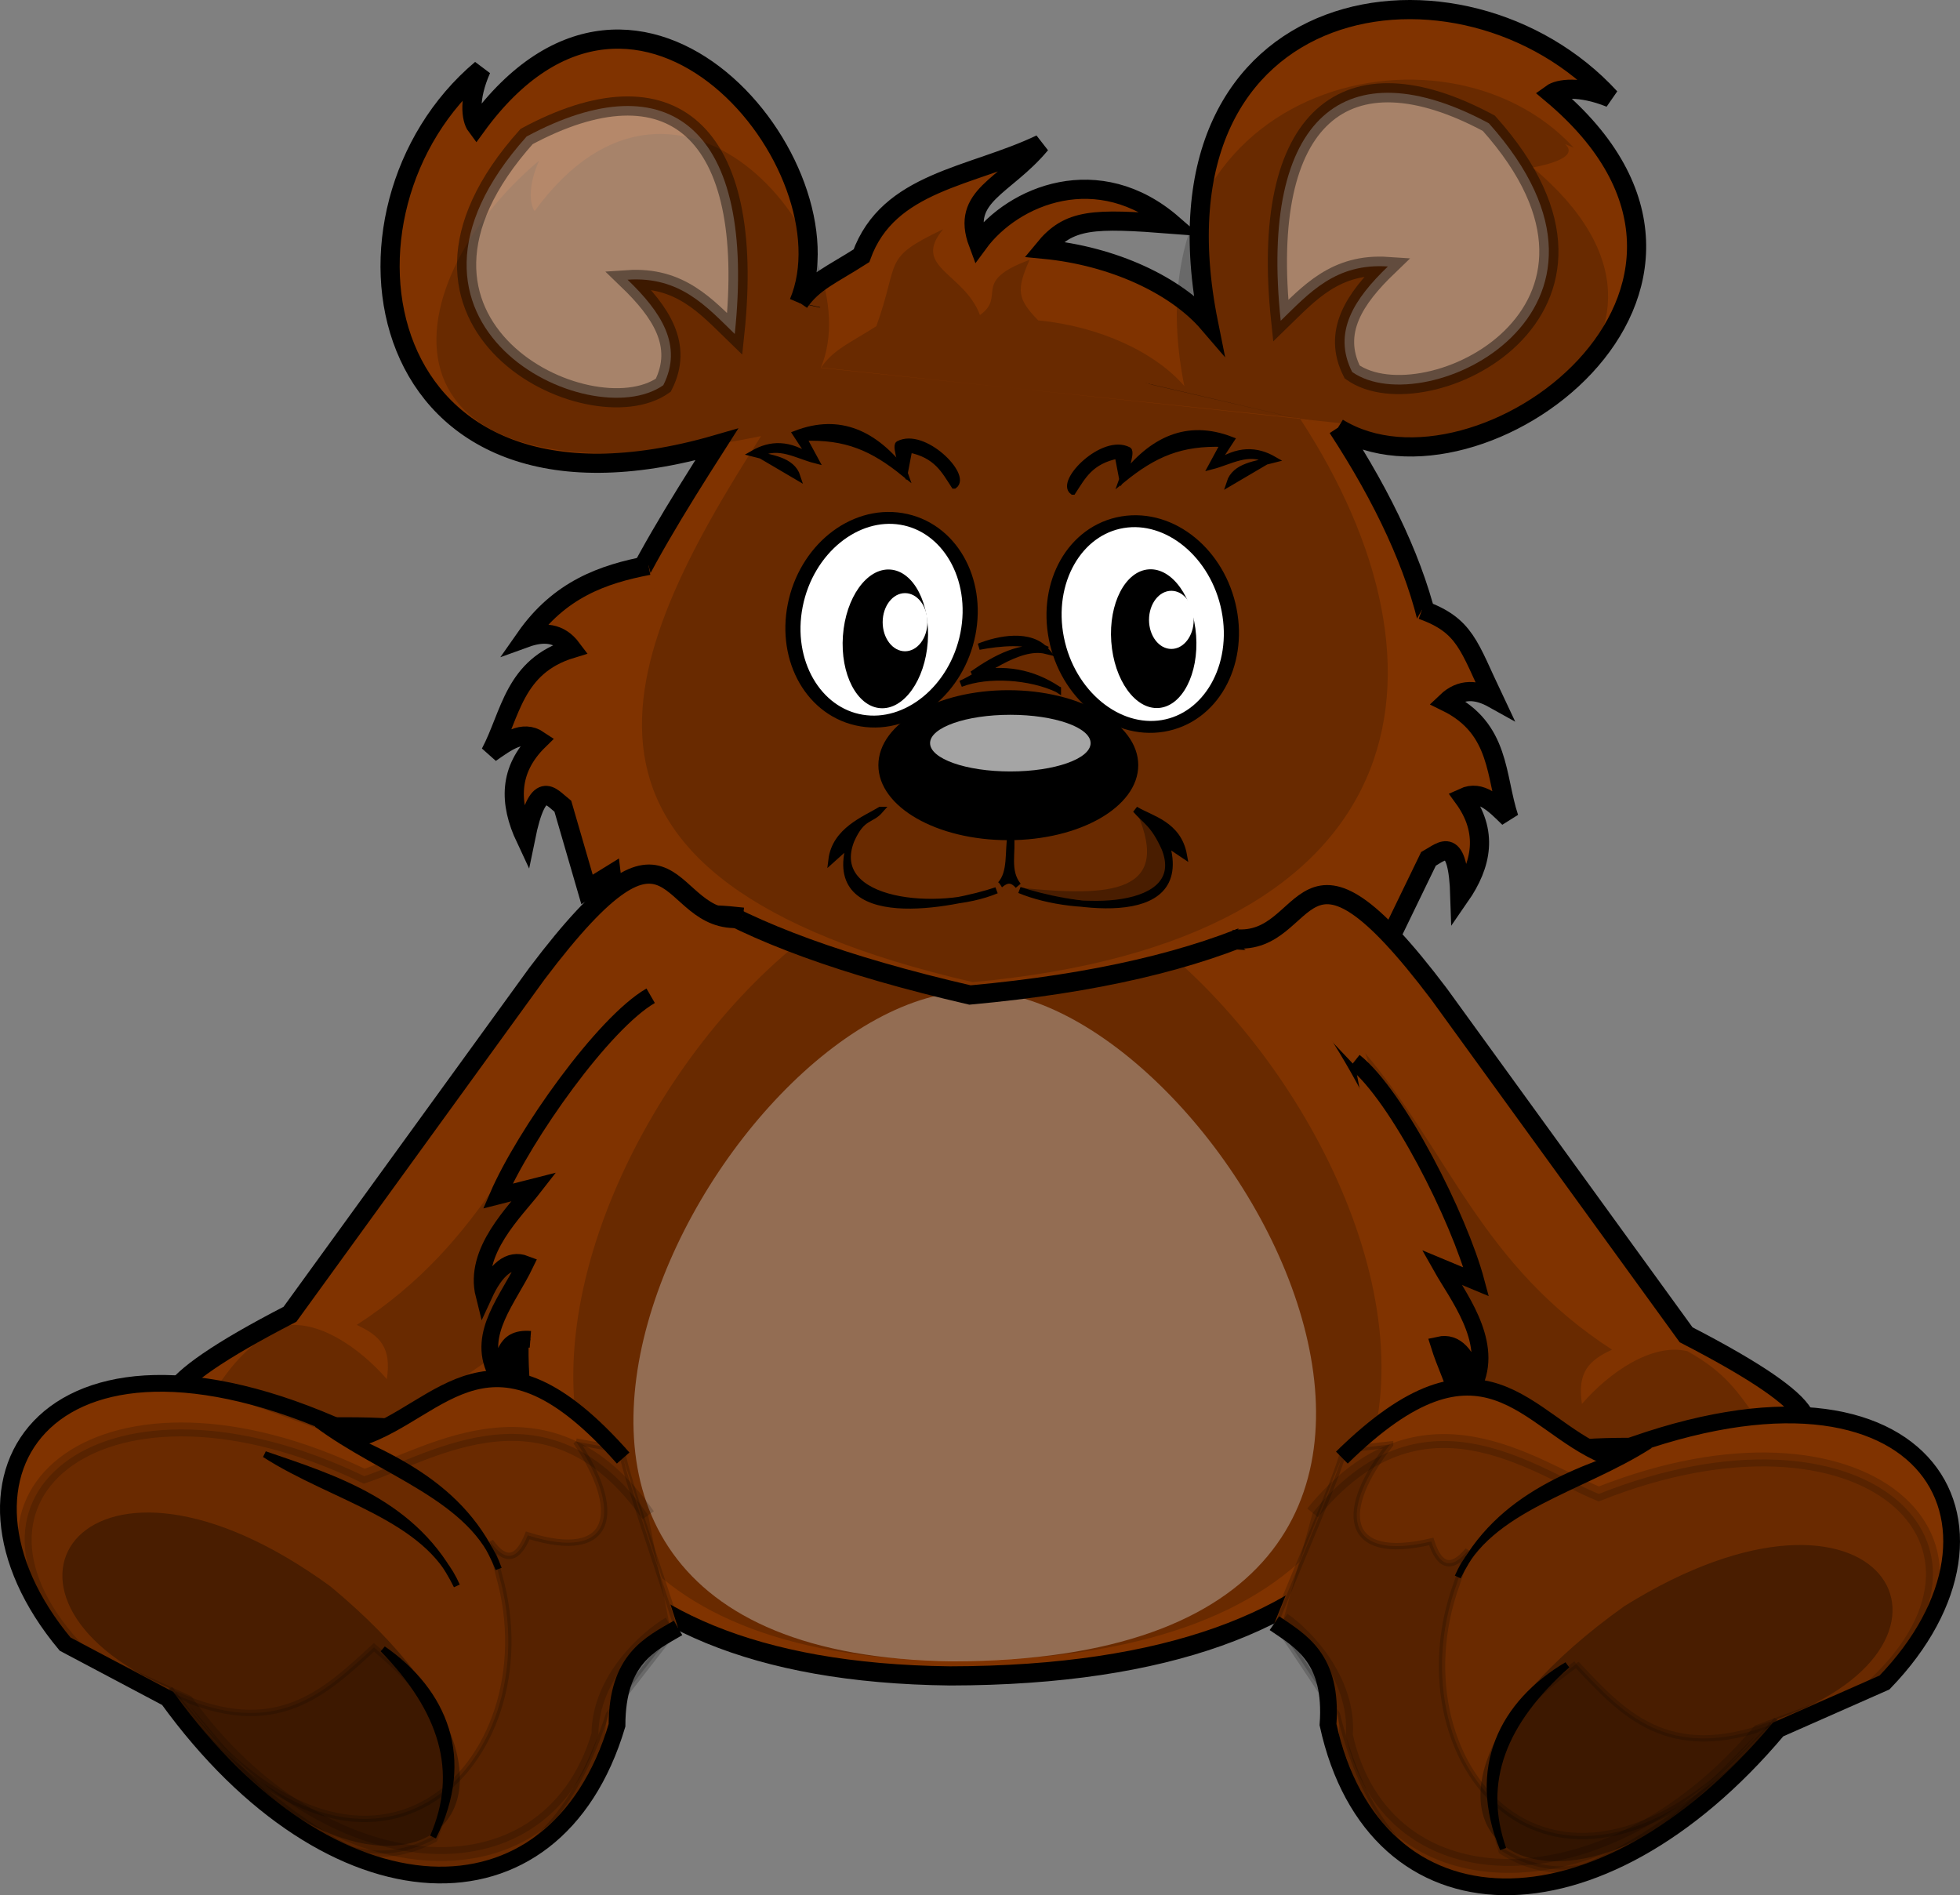 <?xml version="1.0" encoding="UTF-8" standalone="no"?>
<!-- Created with Inkscape (http://www.inkscape.org/) -->

<svg
   xmlns:dc="http://purl.org/dc/elements/1.1/"
   xmlns:cc="http://creativecommons.org/ns#"
   xmlns:rdf="http://www.w3.org/1999/02/22-rdf-syntax-ns#"
   xmlns:svg="http://www.w3.org/2000/svg"
   xmlns="http://www.w3.org/2000/svg"
   xmlns:sodipodi="http://sodipodi.sourceforge.net/DTD/sodipodi-0.dtd"
   xmlns:inkscape="http://www.inkscape.org/namespaces/inkscape"
   width="444.55"
   height="429.839"
   id="svg2160"
   sodipodi:version="0.32"
   inkscape:version="0.48.3.1 r9886"
   sodipodi:docname="oso.svg"
   inkscape:output_extension="org.inkscape.output.svg.inkscape"
   sodipodi:modified="true"
   version="1.1">
  <rect width="100%" height="100%" fill="#808080" stroke="none"/>
  <defs
     id="defs2162" />
  <sodipodi:namedview
     id="base"
     pagecolor="#ffffff"
     bordercolor="#666666"
     borderopacity="1.0"
     inkscape:pageopacity="0.0"
     inkscape:pageshadow="2"
     inkscape:zoom="1.0354167"
     inkscape:cx="146.97293"
     inkscape:cy="265.63478"
     inkscape:current-layer="layer1"
     inkscape:document-units="px"
     inkscape:window-width="1022"
     inkscape:window-height="703"
     inkscape:window-x="0"
     inkscape:window-y="48"
     showguides="true"
     inkscape:guide-bbox="true"
     showgrid="false"
     fit-margin-top="0"
     fit-margin-left="0"
     fit-margin-right="0"
     fit-margin-bottom="0"
     inkscape:window-maximized="0" />
  <g
     id="layer1"
     inkscape:label="Layer 1"
     inkscape:groupmode="layer"
     transform="translate(-97.725,-24.673)">
    <g
       id="g2203"
       transform="translate(-8.54,0)">
      <path
         sodipodi:nodetypes="ccc"
         id="path5162"
         d="m 328.757,199.642 c 77.32,0.053 192.921,204.913 -7.046,205.13 -179.225,-2.038 -72.088,-205.575 7.046,-205.13 z"
         style="color:#000000;fill:#803300;fill-opacity:1;fill-rule:evenodd;stroke:#000000;stroke-width:4.347;stroke-linecap:butt;stroke-linejoin:miter;stroke-miterlimit:4;stroke-opacity:1;stroke-dasharray:none;stroke-dashoffset:0;marker:none;visibility:visible;display:inline;overflow:visible;enable-background:accumulate"
         inkscape:connector-curvature="0" />
      <path
         id="path5158"
         d="M 302.681,85.707 278.269,100.211 411.287,125.837 302.681,85.707 z"
         style="color:#000000;fill:#803300;fill-opacity:1;fill-rule:evenodd;stroke:#000000;stroke-width:4.347;stroke-linecap:butt;stroke-linejoin:miter;stroke-miterlimit:4;stroke-opacity:1;stroke-dasharray:none;stroke-dashoffset:0;marker:none;visibility:visible;display:inline;overflow:visible;enable-background:accumulate"
         inkscape:connector-curvature="0" />
      <path
         sodipodi:nodetypes="ccc"
         id="path5164"
         d="m 327.578,249.455 c 57.293,0.039 142.952,151.839 -5.221,152 -132.804,-1.51 -53.416,-152.329 5.221,-152 z"
         style="opacity:0.396;color:#000000;fill:#ffffff;fill-opacity:1;fill-rule:evenodd;stroke:none;stroke-width:2.223;marker:none;visibility:visible;display:inline;overflow:visible;enable-background:accumulate"
         inkscape:connector-curvature="0" />
      <path
         sodipodi:nodetypes="ccc"
         id="path5166"
         d="m 328.221,221.411 c 67.834,0.046 169.251,179.773 -6.181,179.963 -157.237,-1.788 -63.243,-180.353 6.181,-179.963 z"
         style="opacity:0.177;color:#000000;fill:#000000;fill-opacity:1;fill-rule:evenodd;stroke:none;stroke-width:2.662;marker:none;visibility:visible;display:inline;overflow:visible;enable-background:accumulate"
         inkscape:connector-curvature="0" />
      <path
         sodipodi:nodetypes="cccccccccccccccc"
         d="m 409.703,121.714 c 31.805,19.634 101.467,-31.418 48.483,-75.777 1.582,-1.145 6.326,-1.889 13.289,0.921 C 438.224,10.606 364.915,21.294 380.374,97.997 373.006,89.415 358.808,82.717 343.014,81.201 c 5.731,-6.998 11.149,-7.063 29.238,-5.666 -16.79,-14.593 -36.129,-6.602 -44.122,4.305 -4.064,-10.863 6.04,-12.69 14.16,-22.478 -15.804,7.53 -34.521,8.397 -40.645,25.321 -6.842,4.38 -10.893,5.903 -14.128,10.571 m -0.073,0.08 C 300.363,62.646 251.418,2.311 214.302,53.262 c -1.159,-1.55 -1.863,-6.164 1.124,-12.884 -37.789,31.789 -25.963,108.099 53.391,85.114 -36.75,57.457 -57.607,98.233 57.457,124.85 114.521,-10.444 125.48,-64.242 83.399,-128.637"
         style="fill:#803300;fill-rule:evenodd;stroke:#000000;stroke-width:4.347;stroke-linecap:butt;stroke-linejoin:miter;stroke-miterlimit:4;stroke-opacity:1;stroke-dasharray:none"
         id="path2178"
         inkscape:connector-curvature="0" />
      <path
         sodipodi:nodetypes="ccccccccccc"
         id="path5232"
         d="m 253.359,152.912 c -10.337,1.958 -20.219,5.458 -27.899,16.439 4.075,-1.476 7.712,-1.25 10.462,2.417 -13.18,3.995 -13.788,14.963 -18.433,23.691 3.653,-2.535 7.307,-5.369 10.96,-2.901 -6.852,6.703 -6.741,14.251 -2.989,22.241 2.823,-13.882 5.646,-9.495 8.469,-7.252 l 5.48,18.856 5.48,-3.384 c 0.966,8.249 6.765,11.807 12.953,14.988 0.605,-6.665 8.505,-6.251 16.939,-5.318"
         style="color:#000000;fill:#803300;fill-opacity:1;fill-rule:evenodd;stroke:#000000;stroke-width:4.347;stroke-linecap:butt;stroke-linejoin:miter;stroke-miterlimit:4;stroke-opacity:1;stroke-dasharray:none;stroke-dashoffset:0;marker:none;visibility:visible;display:inline;overflow:visible;enable-background:accumulate"
         inkscape:connector-curvature="0" />
      <path
         sodipodi:nodetypes="ccccccccccc"
         id="path5234"
         d="m 428.789,162.976 c 9.866,3.576 10.553,8.119 16.274,20.174 -3.77,-2.104 -7.396,-2.461 -10.729,0.719 12.326,6.039 11.073,16.955 14.18,26.305 -3.176,-3.082 -6.301,-6.459 -10.322,-4.606 5.626,7.703 4.241,15.131 -0.81,22.415 -0.439,-14.143 -3.965,-10.265 -7.129,-8.502 l -8.593,17.729 -4.834,-4.211 c -2.347,7.983 -8.669,10.571 -15.311,12.724 0.53,-6.671 -7.333,-7.52 -15.81,-7.943"
         style="color:#000000;fill:#803300;fill-opacity:1;fill-rule:evenodd;stroke:#000000;stroke-width:4.347;stroke-linecap:butt;stroke-linejoin:miter;stroke-miterlimit:4;stroke-opacity:1;stroke-dasharray:none;stroke-dashoffset:0;marker:none;visibility:visible;display:inline;overflow:visible;enable-background:accumulate"
         inkscape:connector-curvature="0" />
      <path
         sodipodi:nodetypes="cccccc"
         id="path4178"
         d="m 386.318,237.586 c 17.944,1.694 13.793,-30.564 46.358,12.555 l 56.016,77.264 c 65.28,33.692 -4.38,23.336 -25.111,26.076 l -23.179,-5.795 -20.282,-74.366"
         style="color:#000000;fill:#803300;fill-opacity:1;fill-rule:evenodd;stroke:#000000;stroke-width:4.347;stroke-linecap:butt;stroke-linejoin:miter;stroke-miterlimit:4;stroke-opacity:1;stroke-dasharray:none;stroke-dashoffset:0;marker:none;visibility:visible;display:inline;overflow:visible;enable-background:accumulate"
         inkscape:connector-curvature="0" />
      <path
         sodipodi:nodetypes="cccccccccccccccc"
         d="m 410.874,120.715 c 28.221,17.422 90.033,-18.691 43.019,-58.051 15.353,-2.95 3.122,-6.995 9.301,-4.501 -29.504,-32.167 -102.024,-13.981 -88.307,54.079 -6.537,-7.615 -19.136,-13.558 -33.15,-14.903 -4.671,-4.857 -5.053,-6.751 -1.956,-13.731 -13.403,4.941 -5.155,8.163 -11.251,12.523 -3.606,-9.639 -15.565,-10.776 -8.36,-19.462 -14.023,6.682 -9.707,6.967 -15.141,21.984 -6.071,3.886 -9.666,5.238 -12.536,9.38 m -0.065,0.071 C 303.892,80.874 260.463,27.338 227.529,72.548 c -1.028,-1.375 -1.653,-5.469 0.998,-11.432 -33.549,28.175 -41.62,81.249 50.363,62.468 -32.609,50.983 -54.104,100.217 47.993,123.836 101.616,-9.267 111.536,-70.741 74.197,-127.879"
         style="opacity:0.177;fill:#000000;fill-rule:evenodd;stroke:none"
         id="path5156"
         inkscape:connector-curvature="0" />
      <path
         transform="matrix(-1.13,0.187,0.174,0.88,632.695,-69.601)"
         d="m 286.294,210.812 c 0,14.497 -7.759,26.249 -17.331,26.249 -9.571,0 -17.331,-11.752 -17.331,-26.249 0,-14.497 7.759,-26.249 17.331,-26.249 9.571,0 17.331,11.752 17.331,26.249 z"
         sodipodi:ry="26.248903"
         sodipodi:rx="17.330681"
         sodipodi:cy="210.81177"
         sodipodi:cx="268.96317"
         id="path5132"
         style="color:#000000;fill:#ffffff;fill-opacity:1;fill-rule:evenodd;stroke:#000000;stroke-width:3;stroke-linecap:butt;stroke-linejoin:miter;stroke-miterlimit:4;stroke-opacity:1;stroke-dasharray:none;stroke-dashoffset:0;marker:none;visibility:visible;display:inline;overflow:visible;enable-background:accumulate"
         sodipodi:type="arc" />
      <path
         transform="matrix(1.13,0.187,-0.174,0.88,38.966,-70.581)"
         d="m 286.294,210.812 c 0,14.351 -7.759,25.984 -17.331,25.984 -9.571,0 -17.331,-11.634 -17.331,-25.984 0,-14.351 7.759,-25.984 17.331,-25.984 9.571,0 17.331,11.634 17.331,25.984 z"
         sodipodi:ry="25.984243"
         sodipodi:rx="17.330681"
         sodipodi:cy="210.81177"
         sodipodi:cx="268.96317"
         id="path4138"
         style="color:#000000;fill:#ffffff;fill-opacity:1;fill-rule:evenodd;stroke:#000000;stroke-width:3;stroke-linecap:butt;stroke-linejoin:miter;stroke-miterlimit:4;stroke-opacity:1;stroke-dasharray:none;stroke-dashoffset:0;marker:none;visibility:visible;display:inline;overflow:visible;enable-background:accumulate"
         sodipodi:type="arc" />
      <path
         transform="matrix(1.394,0,0,1.484,-219.439,-228.19)"
         d="m 418.637,287.337 c 0,6.215 -9.372,11.254 -20.932,11.254 -11.56,0 -20.932,-5.038 -20.932,-11.254 0,-6.215 9.372,-11.254 20.932,-11.254 11.56,0 20.932,5.038 20.932,11.254 z"
         sodipodi:ry="11.253689"
         sodipodi:rx="20.931862"
         sodipodi:cy="287.33685"
         sodipodi:cx="397.70535"
         id="path3163"
         style="color:#000000;fill:#000000;fill-opacity:1;fill-rule:evenodd;stroke:#000000;stroke-width:0.417;stroke-linecap:butt;stroke-linejoin:miter;stroke-miterlimit:4;stroke-opacity:1;stroke-dasharray:none;stroke-dashoffset:0;marker:none;visibility:visible;display:inline;overflow:visible;enable-background:accumulate"
         sodipodi:type="arc" />
      <path
         transform="matrix(-1.425,0.103,0.066,0.919,739.155,-57.454)"
         d="m 277.291,216.664 c 0,9.447 -3.023,17.106 -6.752,17.106 -3.729,0 -6.752,-7.658 -6.752,-17.106 0,-9.447 3.023,-17.106 6.752,-17.106 3.729,0 6.752,7.658 6.752,17.106 z"
         sodipodi:ry="17.105606"
         sodipodi:rx="6.7522135"
         sodipodi:cy="216.66368"
         sodipodi:cx="270.53867"
         id="path5134"
         style="color:#000000;fill:#000000;fill-opacity:1;fill-rule:evenodd;stroke:none;stroke-width:3;marker:none;visibility:visible;display:inline;overflow:visible;enable-background:accumulate"
         sodipodi:type="arc" />
      <path
         transform="matrix(1.721,0,0,1.098,-103.449,-47.647)"
         d="m 265.587,219.365 c 0,3.232 -4.736,5.852 -10.578,5.852 -5.842,0 -10.578,-2.62 -10.578,-5.852 0,-3.232 4.736,-5.852 10.578,-5.852 5.842,0 10.578,2.62 10.578,5.852 z"
         sodipodi:ry="5.8519182"
         sodipodi:rx="10.578467"
         sodipodi:cy="219.36456"
         sodipodi:cx="255.00859"
         id="path4134"
         style="opacity:0.646;color:#000000;fill:#ffffff;fill-opacity:1;fill-rule:evenodd;stroke:none;stroke-width:3;marker:none;visibility:visible;display:inline;overflow:visible;enable-background:accumulate"
         sodipodi:type="arc" />
      <path
         transform="matrix(-2.895,0,0,3.315,1284.213,-715.017)"
         d="m 316.87,265.544 c 0,1.099 -0.784,1.989 -1.751,1.989 -0.967,0 -1.751,-0.891 -1.751,-1.989 0,-1.099 0.784,-1.989 1.751,-1.989 0.967,0 1.751,0.891 1.751,1.989 z"
         sodipodi:ry="1.9893899"
         sodipodi:rx="1.7506632"
         sodipodi:cy="265.54376"
         sodipodi:cx="315.11935"
         id="path5136"
         style="color:#000000;fill:#ffffff;fill-opacity:1;fill-rule:evenodd;stroke:none;stroke-width:3;marker:none;visibility:visible;display:inline;overflow:visible;enable-background:accumulate"
         sodipodi:type="arc" />
      <path
         transform="matrix(1.425,0.103,-0.066,0.919,-64.148,-57.409)"
         d="m 277.291,216.664 c 0,9.447 -3.023,17.106 -6.752,17.106 -3.729,0 -6.752,-7.658 -6.752,-17.106 0,-9.447 3.023,-17.106 6.752,-17.106 3.729,0 6.752,7.658 6.752,17.106 z"
         sodipodi:ry="17.105606"
         sodipodi:rx="6.7522135"
         sodipodi:cy="216.66368"
         sodipodi:cx="270.53867"
         id="path4136"
         style="color:#000000;fill:#000000;fill-opacity:1;fill-rule:evenodd;stroke:none;stroke-width:3;marker:none;visibility:visible;display:inline;overflow:visible;enable-background:accumulate"
         sodipodi:type="arc" />
      <path
         transform="matrix(2.895,0,0,3.315,-600.736,-714.488)"
         d="m 316.87,265.544 c 0,1.099 -0.784,1.989 -1.751,1.989 -0.967,0 -1.751,-0.891 -1.751,-1.989 0,-1.099 0.784,-1.989 1.751,-1.989 0.967,0 1.751,0.891 1.751,1.989 z"
         sodipodi:ry="1.9893899"
         sodipodi:rx="1.7506632"
         sodipodi:cy="265.54376"
         sodipodi:cx="315.11935"
         id="path4144"
         style="color:#000000;fill:#ffffff;fill-opacity:1;fill-rule:evenodd;stroke:none;stroke-width:3;marker:none;visibility:visible;display:inline;overflow:visible;enable-background:accumulate"
         sodipodi:type="arc" />
      <path
         sodipodi:nodetypes="ccccc"
         id="path5117"
         d="m 443.952,52.632 c -32.404,-17.426 -52.141,-1.716 -47.205,44.787 6.442,-6.252 12.414,-13.111 24.307,-12.308 -7.535,7.256 -12.674,14.869 -8.102,23.932 16.634,11.694 69.195,-13.707 31,-56.411 z"
         style="opacity:0.411;fill:#ffffff;fill-rule:evenodd;stroke:#000000;stroke-width:4.347;stroke-linecap:butt;stroke-linejoin:miter;stroke-miterlimit:4;stroke-opacity:1;stroke-dasharray:none"
         inkscape:connector-curvature="0" />
      <path
         sodipodi:nodetypes="ccccc"
         id="path5119"
         d="m 225.71,55.631 c 32.405,-17.426 52.141,-1.716 47.205,44.787 -6.442,-6.252 -12.414,-13.111 -24.307,-12.308 7.535,7.256 12.674,14.869 8.102,23.932 -16.634,11.694 -69.195,-13.707 -31,-56.411 z"
         style="opacity:0.417;fill:#ffffff;fill-rule:evenodd;stroke:#000000;stroke-width:4.347;stroke-linecap:butt;stroke-linejoin:miter;stroke-miterlimit:4;stroke-opacity:1;stroke-dasharray:none"
         inkscape:connector-curvature="0" />
      <path
         sodipodi:nodetypes="cccccc"
         id="path5184"
         d="m 305.948,208.373 c -3.456,2.103 -10.276,4.628 -11.084,11.355 l 4.157,-3.735 c -5.929,19.712 23.519,13.917 33.253,10.608 -12.844,5.383 -38.623,3.052 -32.945,-11.355 2.51,-5.629 4.426,-4.329 6.62,-6.873 z"
         style="fill:#000000;fill-rule:evenodd;stroke:#000000;stroke-width:1.449px;stroke-linecap:butt;stroke-linejoin:miter;stroke-opacity:1"
         inkscape:connector-curvature="0" />
      <path
         sodipodi:nodetypes="cccccc"
         id="path5186"
         d="m 363.833,208.303 c 3.456,2.103 9.66,3.283 10.93,10.309 l -4.003,-2.689 c 5.929,19.712 -23.519,13.917 -33.253,10.608 12.844,5.383 38.623,4.995 32.945,-9.413 -2.51,-5.629 -4.426,-6.271 -6.62,-8.815 z"
         style="fill:#000000;fill-rule:evenodd;stroke:#000000;stroke-width:1.449px;stroke-linecap:butt;stroke-linejoin:miter;stroke-opacity:1"
         inkscape:connector-curvature="0" />
      <path
         sodipodi:nodetypes="cccc"
         id="path5228"
         d="m 333.197,225.256 c 2.481,-2.739 1.648,-7.407 2.309,-11.205 0.564,3.835 -1.055,8.093 1.693,11.504 -1.585,-1.802 -2.824,-1.253 -4.003,-0.299 z"
         style="fill:#000000;fill-rule:evenodd;stroke:#000000;stroke-width:1.449px;stroke-linecap:butt;stroke-linejoin:miter;stroke-opacity:1"
         inkscape:connector-curvature="0" />
      <path
         sodipodi:nodetypes="ccccccc"
         id="path5230"
         d="m 346.195,181.009 c -5.762,-3.844 -12.204,-5.045 -19.375,-3.419 5.318,-3.737 11.195,-6.83 16.982,-5.565 -4.58,-2.273 -10.903,-1.54 -15.482,-0.689 4.469,-1.809 11.686,-3.186 15.216,0.931 -6.37,-1.596 -14.801,5.624 -19.383,7.499 6.22,-2.4 15.792,-1.71 22.042,1.243 z"
         style="fill:none;stroke:#000000;stroke-width:1.449px;stroke-linecap:butt;stroke-linejoin:miter;stroke-opacity:1"
         inkscape:connector-curvature="0" />
      <path
         sodipodi:nodetypes="cccccccccccsc"
         id="path5238"
         d="m 322.691,134.782 c -2.204,-3.366 -3.958,-6.968 -10.226,-8.201 l -1,5.251 c -6.731,-8.828 -14.746,-12.59 -24.681,-8.769 l 3.712,5.674 c -5.266,-3.729 -9.558,-3.41 -13.394,-1.202 4.027,1.059 8.772,1.395 10.005,5.268 l -8.765,-5.156 c 4.57,-2.454 8.642,0.321 12.875,1.398 l -2.766,-5.104 c 9.766,-0.385 15.809,2.303 22.991,8.132 0,0 -2.242,-6.218 -1.365,-6.678 5.672,-2.976 15.712,7.133 12.615,9.386 z"
         style="fill:#000000;fill-rule:evenodd;stroke:#000000;stroke-width:1.449px;stroke-linecap:butt;stroke-linejoin:miter;stroke-opacity:1"
         inkscape:connector-curvature="0" />
      <path
         sodipodi:nodetypes="cccccccccccsc"
         id="path5240"
         d="m 349.583,136.158 c 2.204,-3.366 3.958,-6.968 10.226,-8.201 l 1,5.251 c 6.731,-8.828 14.746,-12.59 24.681,-8.769 l -3.712,5.674 c 5.266,-3.729 9.558,-3.41 13.394,-1.202 -4.027,1.059 -8.772,1.395 -10.005,5.268 l 8.765,-5.156 c -4.57,-2.454 -8.642,0.321 -12.875,1.398 l 2.766,-5.104 c -9.766,-0.385 -15.809,2.303 -22.991,8.132 0,0 2.242,-6.218 1.365,-6.678 -5.672,-2.976 -15.712,7.133 -12.615,9.386 z"
         style="fill:#000000;fill-rule:evenodd;stroke:#000000;stroke-width:1.449px;stroke-linecap:butt;stroke-linejoin:miter;stroke-opacity:1"
         inkscape:connector-curvature="0" />
      <path
         sodipodi:nodetypes="ccc"
         id="path5242"
         d="m 364.208,209.119 c 7.843,18.14 -6.129,18.988 -26.28,16.922 12.8,4.563 48.756,7.443 26.28,-16.922 z"
         style="opacity:0.307;fill:#000000;fill-rule:evenodd;stroke:none"
         inkscape:connector-curvature="0" />
      <path
         sodipodi:nodetypes="cccccc"
         id="path4186"
         d="m 274.409,232.931 c -17.944,1.694 -13.793,-30.564 -46.358,12.555 l -56.016,77.264 c -65.28,33.692 4.38,23.336 25.111,26.076 l 23.179,-5.795 20.282,-74.366"
         style="color:#000000;fill:#803300;fill-opacity:1;fill-rule:evenodd;stroke:#000000;stroke-width:4.347;stroke-linecap:butt;stroke-linejoin:miter;stroke-miterlimit:4;stroke-opacity:1;stroke-dasharray:none;stroke-dashoffset:0;marker:none;visibility:visible;display:inline;overflow:visible;enable-background:accumulate"
         inkscape:connector-curvature="0" />
      <path
         sodipodi:nodetypes="cccccc"
         id="path3209"
         d="m 247.603,355.362 c -29.748,-33.789 -41.125,-10.705 -59.45,-4.637 -70.253,-33.848 -98.832,8.837 -67.117,46.837 l 23.267,12.325 c 37.068,51.25 87.805,53.357 101.906,6.09 0.027,-15.095 7.567,-18.412 13.848,-22.086"
         style="color:#000000;fill:#803300;fill-opacity:1;fill-rule:evenodd;stroke:#000000;stroke-width:3.797;stroke-linecap:butt;stroke-linejoin:miter;stroke-miterlimit:4;stroke-opacity:1;stroke-dasharray:none;stroke-dashoffset:0;marker:none;visibility:visible;display:inline;overflow:visible;enable-background:accumulate"
         inkscape:connector-curvature="0" />
      <path
         sodipodi:nodetypes="cccccc"
         id="path3235"
         d="m 253.275,368.336 c -22.226,-31.806 -49.19,-13.894 -64.401,-8.858 -58.312,-28.095 -98.942,4.6 -64.163,40.243 l 23.892,10.914 c 30.767,42.539 81.687,46.681 93.392,7.448 0.022,-12.53 10.861,-22.12 16.074,-25.169"
         style="opacity:0.172;color:#000000;fill:#000000;fill-opacity:1;fill-rule:evenodd;stroke:#000000;stroke-width:3.152;stroke-linecap:butt;stroke-linejoin:miter;stroke-miterlimit:4;stroke-opacity:1;stroke-dasharray:none;stroke-dashoffset:0;marker:none;visibility:visible;display:inline;overflow:visible;enable-background:accumulate"
         inkscape:connector-curvature="0" />
      <path
         sodipodi:nodetypes="ccc"
         id="path3211"
         d="m 181.197,384.462 c -55.442,-40.363 -84.455,2.276 -36.69,23.008 43.768,65.412 102.247,31.365 36.69,-23.008 z"
         style="opacity:0.312;color:#000000;fill:#000000;fill-opacity:1;fill-rule:evenodd;stroke:none;stroke-width:2.621;marker:none;visibility:visible;display:inline;overflow:visible;enable-background:accumulate"
         inkscape:connector-curvature="0" />
      <path
         sodipodi:nodetypes="ccc"
         id="path3213"
         d="m 178.144,347.676 c 14.657,10.995 35.58,16.721 41.216,32.821 -7.89,-19.511 -26.108,-26.382 -41.216,-32.821 z"
         style="fill:#000000;fill-rule:evenodd;stroke:#000000;stroke-width:1.449px;stroke-linecap:butt;stroke-linejoin:miter;stroke-opacity:1"
         inkscape:connector-curvature="0" />
      <path
         sodipodi:nodetypes="cccccccc"
         id="path4188"
         d="m 243.173,257.899 c -19.086,22.662 -26.394,48.112 -55.999,67.268 5.334,2.445 7.914,5.177 6.829,12.293 -6.214,-7.161 -15.929,-13.87 -23.902,-11.951 -8.895,4.894 -11.709,9.789 -15.366,14.683 l 34.146,12.293 28.341,-19.463 25.951,-75.121 z"
         style="opacity:0.177;color:#000000;fill:#000000;fill-opacity:1;fill-rule:evenodd;stroke:none;stroke-width:2.662;marker:none;visibility:visible;display:inline;overflow:visible;enable-background:accumulate"
         inkscape:connector-curvature="0" />
      <path
         sodipodi:nodetypes="ccccccccc"
         id="path3215"
         d="m 236.919,351.629 c 10.517,15.493 8.79,27.461 -10.96,21.274 -2.19,5.402 -4.952,6.358 -8.469,1.45 l 1.993,7.736 c 12.009,42.579 -30.031,85.466 -74.729,25.625 14.691,21.802 75.468,79.551 99.639,5.802 l 15.444,-19.823 c -4.461,-14.127 -12.704,-37.431 -12.455,-40.13 l -10.462,-1.934 z"
         style="opacity:0.188;fill:#000000;fill-rule:evenodd;stroke:#000000;stroke-width:1.449px;stroke-linecap:butt;stroke-linejoin:miter;stroke-opacity:1"
         inkscape:connector-curvature="0" />
      <path
         sodipodi:nodetypes="ccc"
         id="path3217"
         d="m 193.13,398.682 c 13.913,9.641 20.285,24.834 11.361,42.63 6.49,-14.925 2.085,-28.782 -11.361,-42.63 z"
         style="fill:#000000;fill-rule:evenodd;stroke:#000000;stroke-width:1.449px;stroke-linecap:butt;stroke-linejoin:miter;stroke-opacity:1"
         inkscape:connector-curvature="0" />
      <path
         sodipodi:nodetypes="cccc"
         id="path3221"
         d="m 191.085,398.287 c -11.224,10.316 -22.216,21.044 -45.087,10.637 14.886,16.313 34.108,46.093 58.787,32.878 8.69,-21.742 -1.459,-33.199 -13.7,-43.515 z"
         style="opacity:0.161;fill:#000000;fill-rule:evenodd;stroke:#000000;stroke-width:1.449px;stroke-linecap:butt;stroke-linejoin:miter;stroke-opacity:1"
         inkscape:connector-curvature="0" />
      <path
         sodipodi:nodetypes="ccccccc"
         id="path3229"
         d="m 253.843,250.512 c -10.761,6.216 -28.679,31.578 -34.67,45.439 l 8.254,-2.099 c -4.362,5.622 -13.908,14.579 -11.394,24.566 2.68,-5.841 5.775,-8.462 9.388,-7.071 -3.837,7.974 -10.953,15.672 -6.808,24.319 2.622,-2.43 1.383,-7.748 7.947,-7.23"
         style="color:#000000;fill:#803300;fill-opacity:1;fill-rule:evenodd;stroke:#000000;stroke-width:3.797;stroke-linecap:butt;stroke-linejoin:miter;stroke-miterlimit:4;stroke-opacity:1;stroke-dasharray:none;stroke-dashoffset:0;marker:none;visibility:visible;display:inline;overflow:visible;enable-background:accumulate"
         inkscape:connector-curvature="0" />
      <path
         sodipodi:nodetypes="cccccccc"
         id="path4182"
         d="m 415.898,263.514 c 19.086,22.662 26.394,48.112 55.999,67.268 -5.334,2.445 -7.914,5.177 -6.829,12.293 6.214,-7.161 15.929,-13.87 23.902,-11.951 8.895,4.894 11.709,9.789 15.366,14.683 l -34.146,12.293 -28.341,-19.463 -25.951,-75.121 z"
         style="opacity:0.177;color:#000000;fill:#000000;fill-opacity:1;fill-rule:evenodd;stroke:none;stroke-width:2.662;marker:none;visibility:visible;display:inline;overflow:visible;enable-background:accumulate"
         inkscape:connector-curvature="0" />
      <path
         sodipodi:nodetypes="ccccccc"
         id="path3233"
         d="m 413.453,265.414 c 9.736,7.713 23.743,35.402 27.636,49.983 l -7.859,-3.277 c 3.49,6.195 11.622,16.442 7.668,25.953 -1.794,-6.167 -4.473,-9.209 -8.252,-8.359 2.626,8.445 8.537,17.093 3.166,25.042 -2.237,-2.785 -0.231,-7.864 -6.802,-8.307"
         style="color:#000000;fill:#803300;fill-opacity:1;fill-rule:evenodd;stroke:#000000;stroke-width:3.797;stroke-linecap:butt;stroke-linejoin:miter;stroke-miterlimit:4;stroke-opacity:1;stroke-dasharray:none;stroke-dashoffset:0;marker:none;visibility:visible;display:inline;overflow:visible;enable-background:accumulate"
         inkscape:connector-curvature="0" />
      <path
         sodipodi:nodetypes="cccccc"
         id="path3239"
         d="m 410.617,355.261 c 32.197,-31.603 41.817,-7.779 59.64,-0.436 72.6,-28.809 97.91,15.777 63.436,51.442 l -24.128,10.654 c -40.804,48.503 -91.565,47.03 -102.093,-1.106 1.103,-15.058 -6.17,-18.896 -12.159,-23.003"
         style="color:#000000;fill:#803300;fill-opacity:1;fill-rule:evenodd;stroke:#000000;stroke-width:3.797;stroke-linecap:butt;stroke-linejoin:miter;stroke-miterlimit:4;stroke-opacity:1;stroke-dasharray:none;stroke-dashoffset:0;marker:none;visibility:visible;display:inline;overflow:visible;enable-background:accumulate"
         inkscape:connector-curvature="0" />
      <path
         sodipodi:nodetypes="cccccc"
         id="path3241"
         d="m 403.989,367.801 c 24.546,-30.156 50.1,-10.391 64.893,-4.297 60.259,-23.912 98.337,11.559 60.983,44.658 l -24.645,9.202 c -33.868,40.259 -84.964,40.802 -93.702,0.848 0.915,-12.498 -9.177,-22.827 -14.149,-26.235"
         style="opacity:0.172;color:#000000;fill:#000000;fill-opacity:1;fill-rule:evenodd;stroke:#000000;stroke-width:3.152;stroke-linecap:butt;stroke-linejoin:miter;stroke-miterlimit:4;stroke-opacity:1;stroke-dasharray:none;stroke-dashoffset:0;marker:none;visibility:visible;display:inline;overflow:visible;enable-background:accumulate"
         inkscape:connector-curvature="0" />
      <path
         sodipodi:nodetypes="ccc"
         id="path3243"
         d="m 474.671,388.963 c 58.315,-36.35 84.062,8.22 34.872,25.532 -48.546,62.156 -104.323,24.078 -34.872,-25.532 z"
         style="opacity:0.312;color:#000000;fill:#000000;fill-opacity:1;fill-rule:evenodd;stroke:none;stroke-width:2.621;marker:none;visibility:visible;display:inline;overflow:visible;enable-background:accumulate"
         inkscape:connector-curvature="0" />
      <path
         sodipodi:nodetypes="ccc"
         id="path3245"
         d="m 480.468,352.489 c -15.44,9.933 -36.737,14.17 -43.563,29.83 9.329,-18.904 28.012,-24.473 43.563,-29.83 z"
         style="fill:#000000;fill-rule:evenodd;stroke:#000000;stroke-width:1.449px;stroke-linecap:butt;stroke-linejoin:miter;stroke-opacity:1"
         inkscape:connector-curvature="0" />
      <path
         sodipodi:nodetypes="ccccccccc"
         id="path3247"
         d="m 421.552,352.291 c -11.648,14.711 -10.821,26.769 9.34,21.99 1.78,5.542 4.463,6.69 8.338,2.043 l -2.566,7.575 c -15.162,41.621 23.559,87.356 72.615,30.823 -16.283,20.709 -81.22,74.024 -99.81,-1.234 l -13.92,-20.859 c 5.506,-13.775 15.471,-36.437 15.424,-39.147 l 10.579,-1.192 z"
         style="opacity:0.188;fill:#000000;fill-rule:evenodd;stroke:#000000;stroke-width:1.449px;stroke-linecap:butt;stroke-linejoin:miter;stroke-opacity:1"
         inkscape:connector-curvature="0" />
      <path
         sodipodi:nodetypes="ccc"
         id="path3249"
         d="m 461.705,402.305 c -14.597,8.635 -22.089,23.34 -14.52,41.717 -5.356,-15.343 0.073,-28.853 14.52,-41.717 z"
         style="fill:#000000;fill-rule:evenodd;stroke:#000000;stroke-width:1.449px;stroke-linecap:butt;stroke-linejoin:miter;stroke-opacity:1"
         inkscape:connector-curvature="0" />
      <path
         sodipodi:nodetypes="cccc"
         id="path3251"
         d="m 463.775,402.054 c 10.422,11.08 20.583,22.554 44.172,13.786 -16.067,15.222 -37.466,43.568 -61.091,28.649 -7.04,-22.296 3.939,-33.009 16.919,-42.434 z"
         style="opacity:0.161;fill:#000000;fill-rule:evenodd;stroke:#000000;stroke-width:1.449px;stroke-linecap:butt;stroke-linejoin:miter;stroke-opacity:1"
         inkscape:connector-curvature="0" />
      <path
         sodipodi:nodetypes="ccc"
         id="path3277"
         d="m 166.314,354.517 c 15.44,9.933 36.737,14.17 43.563,29.83 -9.329,-18.904 -28.012,-24.473 -43.563,-29.83 z"
         style="fill:#000000;fill-rule:evenodd;stroke:#000000;stroke-width:1.449px;stroke-linecap:butt;stroke-linejoin:miter;stroke-opacity:1"
         inkscape:connector-curvature="0" />
    </g>
  </g>
</svg>
